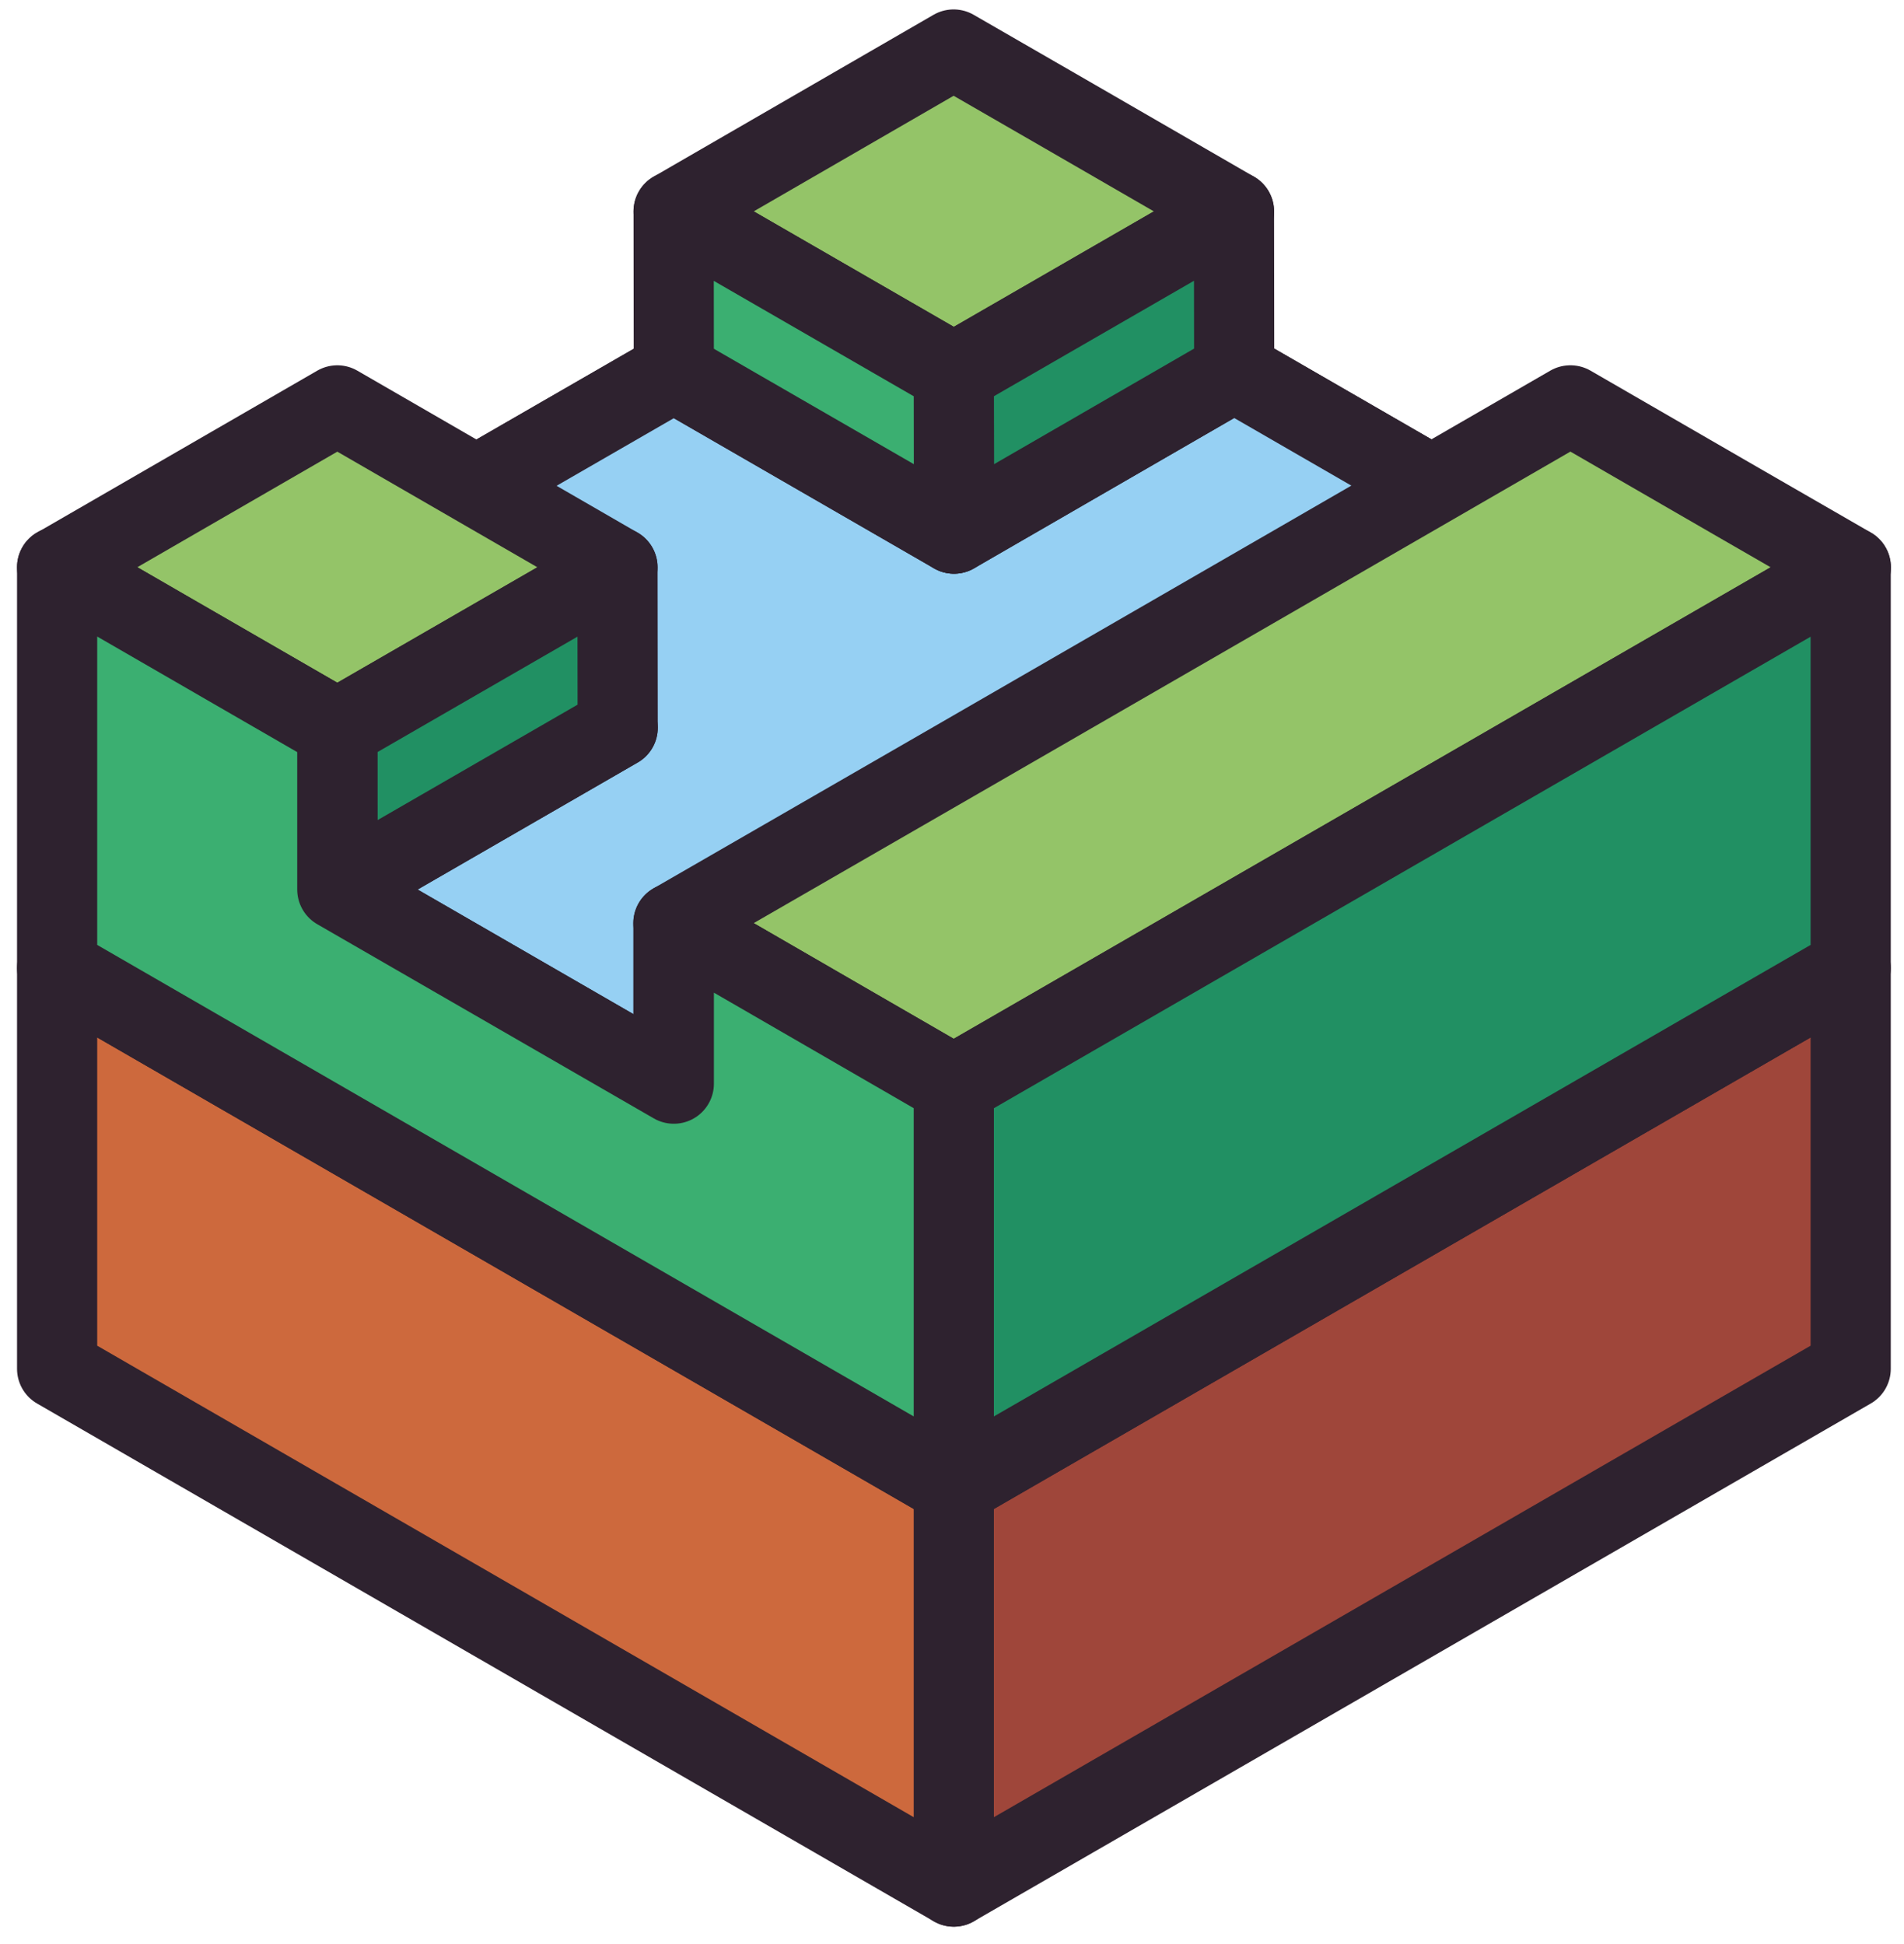 <svg width="95" height="97" viewBox="0 0 95 97" fill="none" xmlns="http://www.w3.org/2000/svg">
<path d="M30.82 36.32L16.84 44.39L33.61 54.08L47.6 46.01L64.38 36.32L78.36 28.24L61.58 18.55L47.6 26.63L33.62 18.56L16.84 28.24L30.82 36.32Z" fill="#96D0F3" stroke="#2E222F" stroke-width="4" stroke-miterlimit="10" stroke-linejoin="round"/>
<path d="M30.82 36.32L16.84 44.39L33.61 54.08L47.6 46.01L64.38 36.32L78.36 28.24L61.58 18.55L47.6 26.63L33.62 18.56L16.84 28.24L30.82 36.32Z" fill="#96D0F3" stroke="#2E222F" stroke-width="4" stroke-miterlimit="10" stroke-linejoin="round"/>
<path d="M47.59 38L33.6 46.07L41.99 50.92L47.58 54.15L92.35 28.31L86.75 25.08L78.36 20.23H78.35L64.37 28.31L47.59 38Z" fill="#94C468" stroke="#2E222F" stroke-width="4" stroke-miterlimit="10" stroke-linejoin="round"/>
<path d="M47.59 18.62L61.57 10.55L53.18 5.7L47.58 2.47L33.61 10.55L47.59 18.62Z" fill="#94C468" stroke="#2E222F" stroke-width="4" stroke-miterlimit="10" stroke-linejoin="round"/>
<path d="M2.85 28.31L8.44 31.54L16.83 36.38L30.81 28.31L16.83 20.23L2.85 28.31Z" fill="#94C468" stroke="#2E222F" stroke-width="4" stroke-miterlimit="10" stroke-linejoin="round"/>
<path d="M61.57 10.55L47.59 18.62L47.6 26.63L61.58 18.55L61.57 10.55Z" fill="#219063" stroke="#2E222F" stroke-width="4" stroke-miterlimit="10" stroke-linejoin="round"/>
<path d="M33.61 10.55L33.62 18.56L47.6 26.63L47.59 18.62L33.61 10.55Z" fill="#3BAF71" stroke="#2E222F" stroke-width="4" stroke-miterlimit="10" stroke-linejoin="round"/>
<path d="M16.83 36.38L16.84 44.39L30.82 36.32L30.81 28.31L16.83 36.38Z" fill="#219063" stroke="#2E222F" stroke-width="4" stroke-miterlimit="10" stroke-linejoin="round"/>
<path d="M33.6 46.07V54.08L40.52 50.08L33.6 46.07Z" fill="#219063" stroke="#2E222F" stroke-width="4" stroke-miterlimit="10" stroke-linejoin="round"/>
<path d="M92.34 48.31V68.31L47.59 94.15V74.15L92.34 48.31Z" fill="#9F463A" stroke="#2E222F" stroke-width="4" stroke-miterlimit="10" stroke-linejoin="round"/>
<path d="M2.85 48.31V68.31L47.59 94.15V74.15L2.85 48.31Z" fill="#CD693D" stroke="#2E222F" stroke-width="4" stroke-miterlimit="10" stroke-linejoin="round"/>
<path d="M92.34 28.31V48.31L47.59 74.15V54.15L92.34 28.31Z" fill="#219063" stroke="#2E222F" stroke-width="4" stroke-miterlimit="10" stroke-linejoin="round"/>
<path d="M33.62 46.07V54.08L16.83 44.39V36.38L2.85 28.3V48.31L47.59 74.15V54.15L33.62 46.07Z" fill="#3BAF71" stroke="#2E222F" stroke-width="4" stroke-miterlimit="10" stroke-linejoin="round"/>
</svg>
